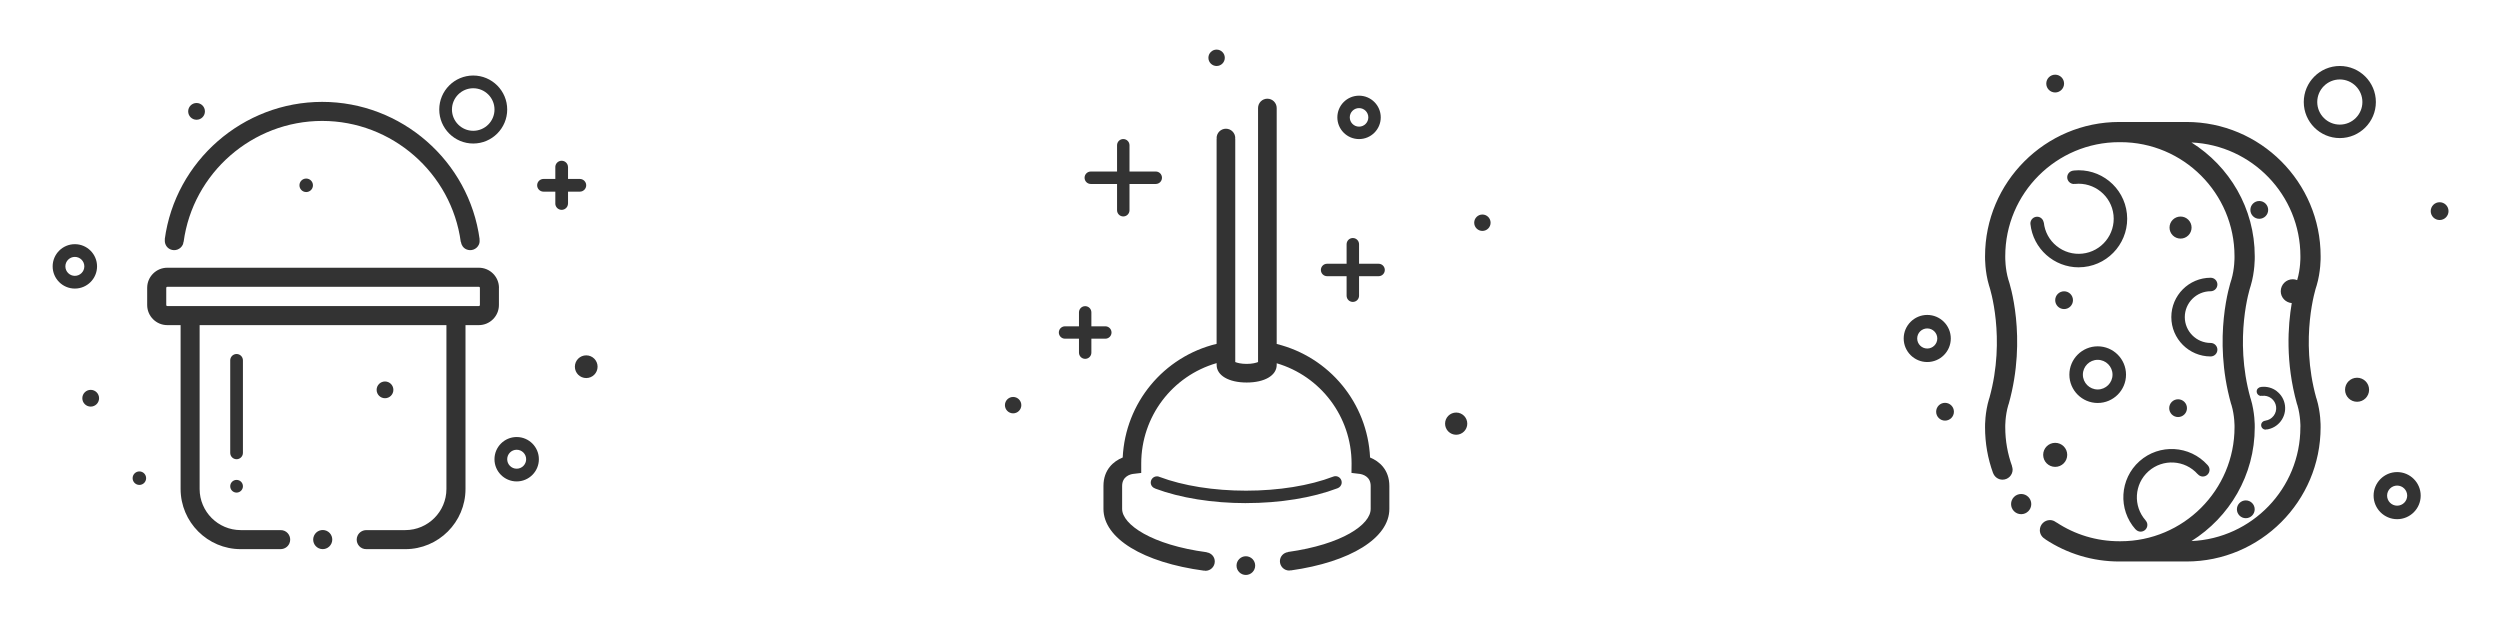 <svg enable-background="new 0 0 100 25" viewBox="0 0 100 25" xmlns="http://www.w3.org/2000/svg">
    <g fill="#333">
        <path d="m19.959 11.514c0-.444-.361-.805-.805-.805h-12.462c-.444 0-.805.361-.805.805v.686c0 .444.361.805.805.805h.532v6.553c0 1.328 1.08 2.408 2.407 2.408h1.581c.003 0.0.006-0.0.008 0h.006v-.001c.144-.001.283-.082.347-.222.088-.192.003-.419-.188-.506-.052-.024-.105-.033-.159-.032v-.001h-1.596c-.907 0-1.645-.738-1.645-1.645v-6.553h9.872v6.553c0 .907-.738 1.645-1.645 1.645h-1.547c-.003-0-.006 0-.009 0h-.006v.001c-.144.001-.283.082-.347.222-.088.192-.003.419.188.506.052.024.105.033.159.032v.001h1.562c1.328 0 2.408-1.08 2.408-2.408v-6.553h.532c.444 0 .805-.361.805-.805v-.686zm-.763.686c0 .023-.02.042-.042.042h-12.462c-.023 0-.042-.02-.042-.042v-.686c0-.023.02-.042.042-.042h12.462c.023 0 .042.02.042.042v.686z"/>
        <path d="m6.808 9.972c.192.087.418.003.506-.19.016-.035.02-.072.025-.108l.006.001c.372-2.758 2.755-4.838 5.543-4.838 2.788 0 5.17 2.08 5.543 4.838l.006-.001c.017.126.089.241.213.298.192.087.418.003.506-.19.031-.068.034-.139.024-.208l.006-.001c-.423-3.135-3.131-5.498-6.298-5.498-3.168 0-5.876 2.364-6.298 5.498l.006.001c-.022.163.057.327.213.398z"/>
        <path d="m9.717 18.115v-3.701h-0c0-.141-.114-.254-.254-.254-.14 0-.254.114-.254.254h-0v3.701h0c0 .141.114.254.254.254.14 0 .254-.114.254-.254z"/>
        <path d="m9.463 19.196c-.14 0-.254.114-.254.254 0 .141.114.254.254.254.14 0 .254-.114.254-.254 0-.141-.114-.254-.254-.254z"/>
        <path d="m15.735 15.594c0-.185-.15-.335-.335-.335s-.335.15-.335.335c0 .185.15.335.335.335s.335-.15.335-.335z"/>
        <path d="m5.575 18.857c-.149 0-.27.121-.27.27s.121.27.27.27c.149 0 .27-.121.27-.27s-.121-.27-.27-.27z"/>
        <circle cx="12.248" cy="7.412" r=".27"/>
        <path d="m20.667 17.481c-.49 0-.888.398-.888.888s.398.888.888.888.888-.398.888-.888-.398-.888-.888-.888zm0 1.267c-.209 0-.379-.17-.379-.379 0-.209.17-.379.379-.379s.379.17.379.379c0 .209-.17.379-.379.379z"/>
        <path d="m18.929 5.741c.75 0 1.359-.61 1.359-1.36s-.61-1.36-1.359-1.36c-.75 0-1.359.61-1.359 1.36s.61 1.36 1.359 1.36zm0-2.211c.469 0 .851.382.851.851 0 .469-.382.851-.851.851-.469 0-.851-.382-.851-.851 0-.469.382-.851.851-.851z"/>
        <path d="m23.194 7.158c-0 0-0.0 0-0.0 0h-.473v-.474h-.001c0-.14-.114-.254-.254-.254-.14 0-.254.114-.254.254 0 .002.001.003.001.005v.469h-.473c-0 0-0-0-0-0-.14 0-.254.114-.254.254 0 .14.114.254.254.254 0 0 0-0.0 0-0h.473v.469c-0.0.002-.001.003-.001.005 0 .14.114.254.254.254.14 0 .254-.114.254-.254h.001v-.474h.473c0 0 0.0 0.0 0.0 0.0.14 0 .254-.114.254-.254 0-.14-.114-.254-.254-.254z"/>
        <path d="m3.628 15.594c-.185 0-.335.15-.335.335 0 .185.15.335.335.335s.335-.15.335-.335c0-.185-.15-.335-.335-.335zm4.234-11.474c-.185 0-.335.15-.335.335s.15.335.335.335.335-.15.335-.335-.15-.335-.335-.335zm15.587 10.094c-.251 0-.454.203-.454.454 0 .251.203.454.454.454.251 0 .454-.203.454-.454 0-.251-.203-.454-.454-.454zm-19.567-3.559c0-.49-.398-.888-.888-.888s-.888.398-.888.888.398.888.888.888.888-.398.888-.888zm-.888.379c-.209 0-.379-.17-.379-.379s.17-.379.379-.379c.209 0 .379.17.379.379s-.17.379-.379.379zm10.074 10.201c-.192-.087-.418-.003-.506.19-.088.192-.003.419.188.506.192.087.418.003.506-.19.088-.192.003-.419-.188-.506z"/>
        <path d="m59.296 8.581c-.181 0-.328.147-.328.328 0 .181.147.328.328.328.181 0 .328-.147.328-.328 0-.181-.147-.328-.328-.328zm-18.771 7.297c-.181 0-.328.147-.328.328s.147.328.328.328.328-.147.328-.328-.147-.328-.328-.328zm4.157-7.469c0 0-0.0 0-0.0 0 0 .137.111.249.249.249.137 0 .249-.111.249-.249 0-0-0-0-0-0v-1.05h1.05c0 0 0.0 0.0 0.0 0.0.137 0 .249-.111.249-.249s-.111-.249-.249-.249c-0 0-0.0 0-0.0 0h-1.05v-1.05c0-0.0 0-0.0 0-0 0-.137-.111-.249-.249-.249-.137 0-.249.111-.249.249 0 0.0 0.0 0.0 0.0 0v1.05h-1.05c-0 0-0-0-0-0-.137 0-.249.111-.249.249s.111.249.249.249c0 0 0-0.0 0-0h1.05v1.05zm8.402 2.639c.001 0 .001-0.0.002-0h.778v.778c0 .001-0.0.001-0.0.002 0 .138.111.249.249.249.138 0 .249-.111.249-.249 0-.001-0-.001-0-.002v-.778h.779c.001 0 .001 0.0.002 0.0.138 0 .249-.111.249-.249 0-.138-.112-.249-.249-.249-.001 0-.001 0-.002 0h-.779v-.778c0-.001 0-.001 0-.002 0-.138-.111-.249-.249-.249-.138 0-.249.112-.249.249 0 .001 0.0.001 0.0.002v.778h-.778c-.001 0-.001-0-.002-0-.138 0-.249.111-.249.249 0 .138.112.249.249.249zm1.278-5.485c.479 0 .868-.389.868-.868 0-.479-.389-.868-.868-.868-.479 0-.868.389-.868.868-0.0.479.389.868.868.868zm0-1.239c.205 0 .371.166.371.371 0 .205-.166.371-.371.371-.205 0-.371-.166-.371-.371-0-.205.166-.371.371-.371zm.441 13.976c-.105-2.178-1.628-4.021-3.735-4.541v-9.437h-0c0-.206-.167-.374-.373-.374s-.373.167-.373.374c0 0.0 0.0 0.0 0.0 0v10.16c-.08.033-.237.074-.456.074s-.376-.04-.456-.074v-8.928h-.006c.001-.011.006-.02.006-.031 0-.206-.167-.374-.373-.374-.206 0-.373.167-.373.374 0 .011.005.02.006.031h-.006v8.2c-2.12.513-3.651 2.359-3.756 4.546-.363.146-.77.485-.77 1.139v.917c0 1.176 1.582 2.146 4.03 2.472l.001-.006c.017.002.032.01.049.01.206 0 .373-.167.373-.374 0-.19-.143-.34-.325-.364l.001-.005c-2.197-.292-3.382-1.11-3.382-1.732v-.917c0-.391.336-.469.435-.483l.329-.039v-.376c0-1.884 1.245-3.506 3.016-4.017v.071c0 .422.483.705 1.202.705.719 0 1.201-.283 1.201-.705v-.065c1.759.518 2.995 2.138 2.995 4.011l-.004.375.329.039c.103.015.439.093.439.484v.917c0 .626-1.136 1.418-3.306 1.722l.001.005c-.183.024-.326.175-.326.364 0 .206.167.374.373.374.02 0 .036-.008.055-.011l.001.007c2.399-.336 3.949-1.302 3.949-2.461v-.917c0-.654-.408-.993-.77-1.139zm-4.963 1.824c1.357 0 2.655-.211 3.657-.592.095-.032.166-.118.171-.224.006-.138-.1-.255-.237-.261-.036-.002-.071.005-.102.018-.948.363-2.187.562-3.489.562-1.285 0-2.513-.195-3.457-.55l-0.0 0c-.028-.013-.06-.022-.093-.023-.137-.006-.254.1-.26.238-.005.117.072.215.18.247l-.001.004c.999.375 2.289.582 3.632.582z"/>
        <path d="m44.213 13.052v-0h-.558v-.558h-0c0-.137-.111-.248-.248-.248-.137 0-.248.111-.248.248h-0v.558h-.558v0c-.137 0-.248.111-.248.248 0 .137.111.248.248.248v0h.558v.558h0v0c0 .137.111.248.248.248.137 0 .248-.111.248-.248v-0h0v-.558h.558v-0c.137 0 .248-.111.248-.248 0-.137-.111-.248-.248-.248zm14.034 3.45c-.245 0-.444.199-.444.444s.199.444.444.444c.245 0 .444-.199.444-.444s-.199-.444-.444-.444zm-9.583-14.518c-.181 0-.328.147-.328.328s.147.328.328.328c.181 0 .328-.147.328-.328s-.147-.328-.328-.328zm1.17 20.266c-.206 0-.373.167-.373.374s.167.374.373.374.373-.167.373-.374-.167-.374-.373-.374z"/>
        <path d="m92.649 15.915c-.667-2.403-.008-4.421-.001-4.44l.014-.041c.172-.569.163-1.131.163-1.147v-.039c0-2.961-2.409-5.369-5.369-5.369h-2.635-.05c-2.961 0-5.369 2.409-5.369 5.369l0.0.031c-0.0.024-.009.586.163 1.155l.013.039c.007.02.666 2.038-.001 4.441l-.015.042c-.164.544-.161 1.064-.16 1.131v.005c0 .631.108 1.249.322 1.836l.002-.001c.058.152.203.26.375.26.223 0 .404-.181.404-.404 0-.046-.012-.089-.026-.13l.005-.002c-.181-.499-.274-1.023-.274-1.56l-0-.019c-0-.004-.008-.432.121-.868l.019-.053c.746-2.663.025-4.847-.007-4.939l-.007-.02c-.132-.441-.126-.894-.126-.906v-.039c0-2.515 2.046-4.56 4.56-4.56h.05c2.514 0 4.56 2.046 4.56 4.56l0.0.046c0.0.005.006.458-.126.899l-.007.02c-.031.092-.752 2.276-.006 4.938l.019.053c.129.436.121.863.121.867l-0.0.02c0 2.514-2.046 4.56-4.56 4.56h-.05c-.899 0-1.769-.261-2.515-.755l-.003.004c-.07-.057-.156-.096-.253-.096-.225 0-.407.182-.407.407 0 .156.091.287.219.355l-.003.005c.879.582 1.903.89 2.961.89h.05 2.635c2.961 0 5.369-2.409 5.369-5.369v-.005c.001-.067.005-.587-.16-1.131zm-.634 1.158-0.0.02c0 2.446-1.937 4.443-4.357 4.55 1.517-.95 2.532-2.632 2.532-4.55v-.005c.001-.067.005-.587-.16-1.131l-.015-.042c-.667-2.403-.008-4.421-.001-4.44l.013-.04c.172-.569.163-1.131.163-1.147v-.039c0-1.918-1.015-3.6-2.532-4.55 2.42.107 4.358 2.104 4.358 4.55l0.0.046c0.0.005.006.458-.126.899l-.004.011c-.055-.022-.113-.035-.175-.035-.266 0-.481.215-.481.481 0 .251.195.451.44.473-.153.897-.257 2.37.207 4.029l.019.053c.129.436.121.863.121.867zm-5.162-4.388c0 .868.706 1.573 1.573 1.573.149 0 .27-.121.27-.27 0-.149-.121-.27-.27-.27v-0c-.57 0-1.034-.464-1.034-1.034 0-.57.464-1.034 1.034-1.034 0 0 0.0 0.0 0.0 0.0.149 0 .27-.121.27-.27 0-.149-.121-.27-.27-.27v-0c-.868 0-1.573.706-1.573 1.573zm.369-4.023c-.244 0-.441.197-.441.441 0 .244.197.441.441.441.243 0 .441-.197.441-.441 0-.244-.197-.441-.441-.441zm-.099 8.02c.196 0 .356-.159.356-.356 0-.196-.159-.355-.356-.355-.196 0-.355.159-.355.355 0 .196.159.356.355.356zm-4.204-4.675c0-.196-.159-.355-.355-.355-.196 0-.356.159-.356.355 0 .196.159.356.356.356.196 0.0.355-.159.355-.356zm6.913 8.009c-.196 0-.356.159-.356.356 0 .196.159.356.356.356.196 0 .356-.159.356-.356 0-.196-.159-.356-.356-.356zm.895-11.62c0-.196-.159-.356-.356-.356-.196 0-.356.159-.356.356 0 .196.159.356.356.356.196 0 .356-.159.356-.356zm-8.519 9.317c-.266 0-.481.215-.481.481 0 .266.215.481.481.481.266 0 .481-.215.481-.481 0-.266-.215-.481-.481-.481zm1.7-1.594c.625 0 1.133-.508 1.133-1.133 0-.625-.508-1.133-1.133-1.133s-1.133.508-1.133 1.133c0 .625.508 1.133 1.133 1.133zm0-1.726c.327 0 .593.266.593.593 0 .327-.266.593-.593.593-.327 0-.593-.266-.593-.593 0-.327.266-.593.593-.593zm11.978 4.49c-.519 0-.942.423-.942.942 0 .519.423.942.942.942.519 0 .942-.423.942-.942 0-.519-.423-.942-.942-.942zm0 1.344c-.222 0-.402-.181-.402-.402 0-.222.181-.402.402-.402.222 0 .402.181.402.402 0 .222-.181.402-.402.402zm-2.293-17.588c-.795 0-1.442.647-1.442 1.442 0 .795.647 1.442 1.442 1.442.795 0 1.442-.647 1.442-1.442 0-.795-.647-1.442-1.442-1.442zm0 2.345c-.498 0-.903-.405-.903-.903 0-.498.405-.903.903-.903.498 0 .903.405.903.903 0 .498-.405.903-.903.903zm-2.523 10.661c-.179-.136-.399-.194-.622-.168-0 0-.001-0-.001-0-0 0-.001 0-.001 0-.004.001-.008-0-.013 0l.001.005c-.092.008-.167.08-.167.175 0 .099.081.18.18.18.013 0 .021-.011.033-.014l.001.011c.132-.018.264.017.37.097.106.081.175.198.193.331.018.132-.017.264-.098.37-.081.106-.198.175-.33.193l0.0.004c-.094.006-.17.081-.17.176 0 .1.081.18.18.18.014 0 .023-.012.036-.015l.001.011c.47-.064.8-.498.736-.967-.031-.228-.149-.429-.331-.568zm-7.924-4.953c.068 0 .136-.004.205-.011 1.064-.112 1.839-1.07 1.726-2.134-.112-1.064-1.07-1.839-2.134-1.726l0.0.003c-.141.009-.254.123-.254.266 0 .149.121.27.27.27.014 0 .026-.006.04-.008l.001.005c.768-.081 1.46.478 1.541 1.247.081.768-.478 1.46-1.247 1.541-.372.039-.737-.069-1.029-.304-.291-.235-.473-.57-.512-.942l-.005.001c-.02-.13-.127-.231-.262-.231-.149 0-.27.121-.27.27 0 .006.003.011.003.017l-.002 0c.105.995.949 1.737 1.929 1.737zm2.276 10.482.002-.002c.049.056.12.094.201.094.149 0 .27-.121.27-.27 0-.069-.028-.131-.071-.179l.002-.001c-.51-.574-.459-1.456.115-1.966.574-.51 1.456-.459 1.966.115l.002-.002c.05.059.121.098.203.098.149 0 .27-.121.27-.27 0-.071-.029-.135-.074-.183l.001-.001c-.002-.002-.004-.003-.005-.005-.001-.001-.003-.002-.004-.004-.709-.787-1.926-.856-2.719-.151-.796.708-.867 1.932-.159 2.728z"/>
        <path d="m97.585 8.089c-.196 0-.356.159-.356.356s.159.356.356.356c.196 0 .356-.159.356-.356s-.159-.356-.356-.356zm-19.784 8.024c-.196 0-.355.159-.355.356 0 .196.159.356.355.356.196 0 .356-.159.356-.356 0-.196-.159-.356-.356-.356zm4.406-13.126c-.196 0-.356.159-.356.356s.159.356.356.356c.196 0 .356-.159.356-.356s-.159-.356-.356-.356zm-1.36 16.772c-.223 0-.404.181-.404.404 0 .223.181.404.404.404.223 0 .404-.181.404-.404 0-.223-.181-.404-.404-.404zm13.436-4.65c-.266 0-.481.215-.481.481 0 .266.215.481.481.481.266 0 .481-.215.481-.481 0-.266-.215-.481-.481-.481zm-16.251-1.57c0-.519-.423-.942-.942-.942-.519 0-.942.423-.942.942 0 .519.423.942.942.942.519 0 .942-.423.942-.942zm-.942.402c-.222 0-.402-.181-.402-.402 0-.222.181-.402.402-.402.222 0 .402.181.402.402 0 .222-.181.402-.402.402z"/>
    </g>
</svg>